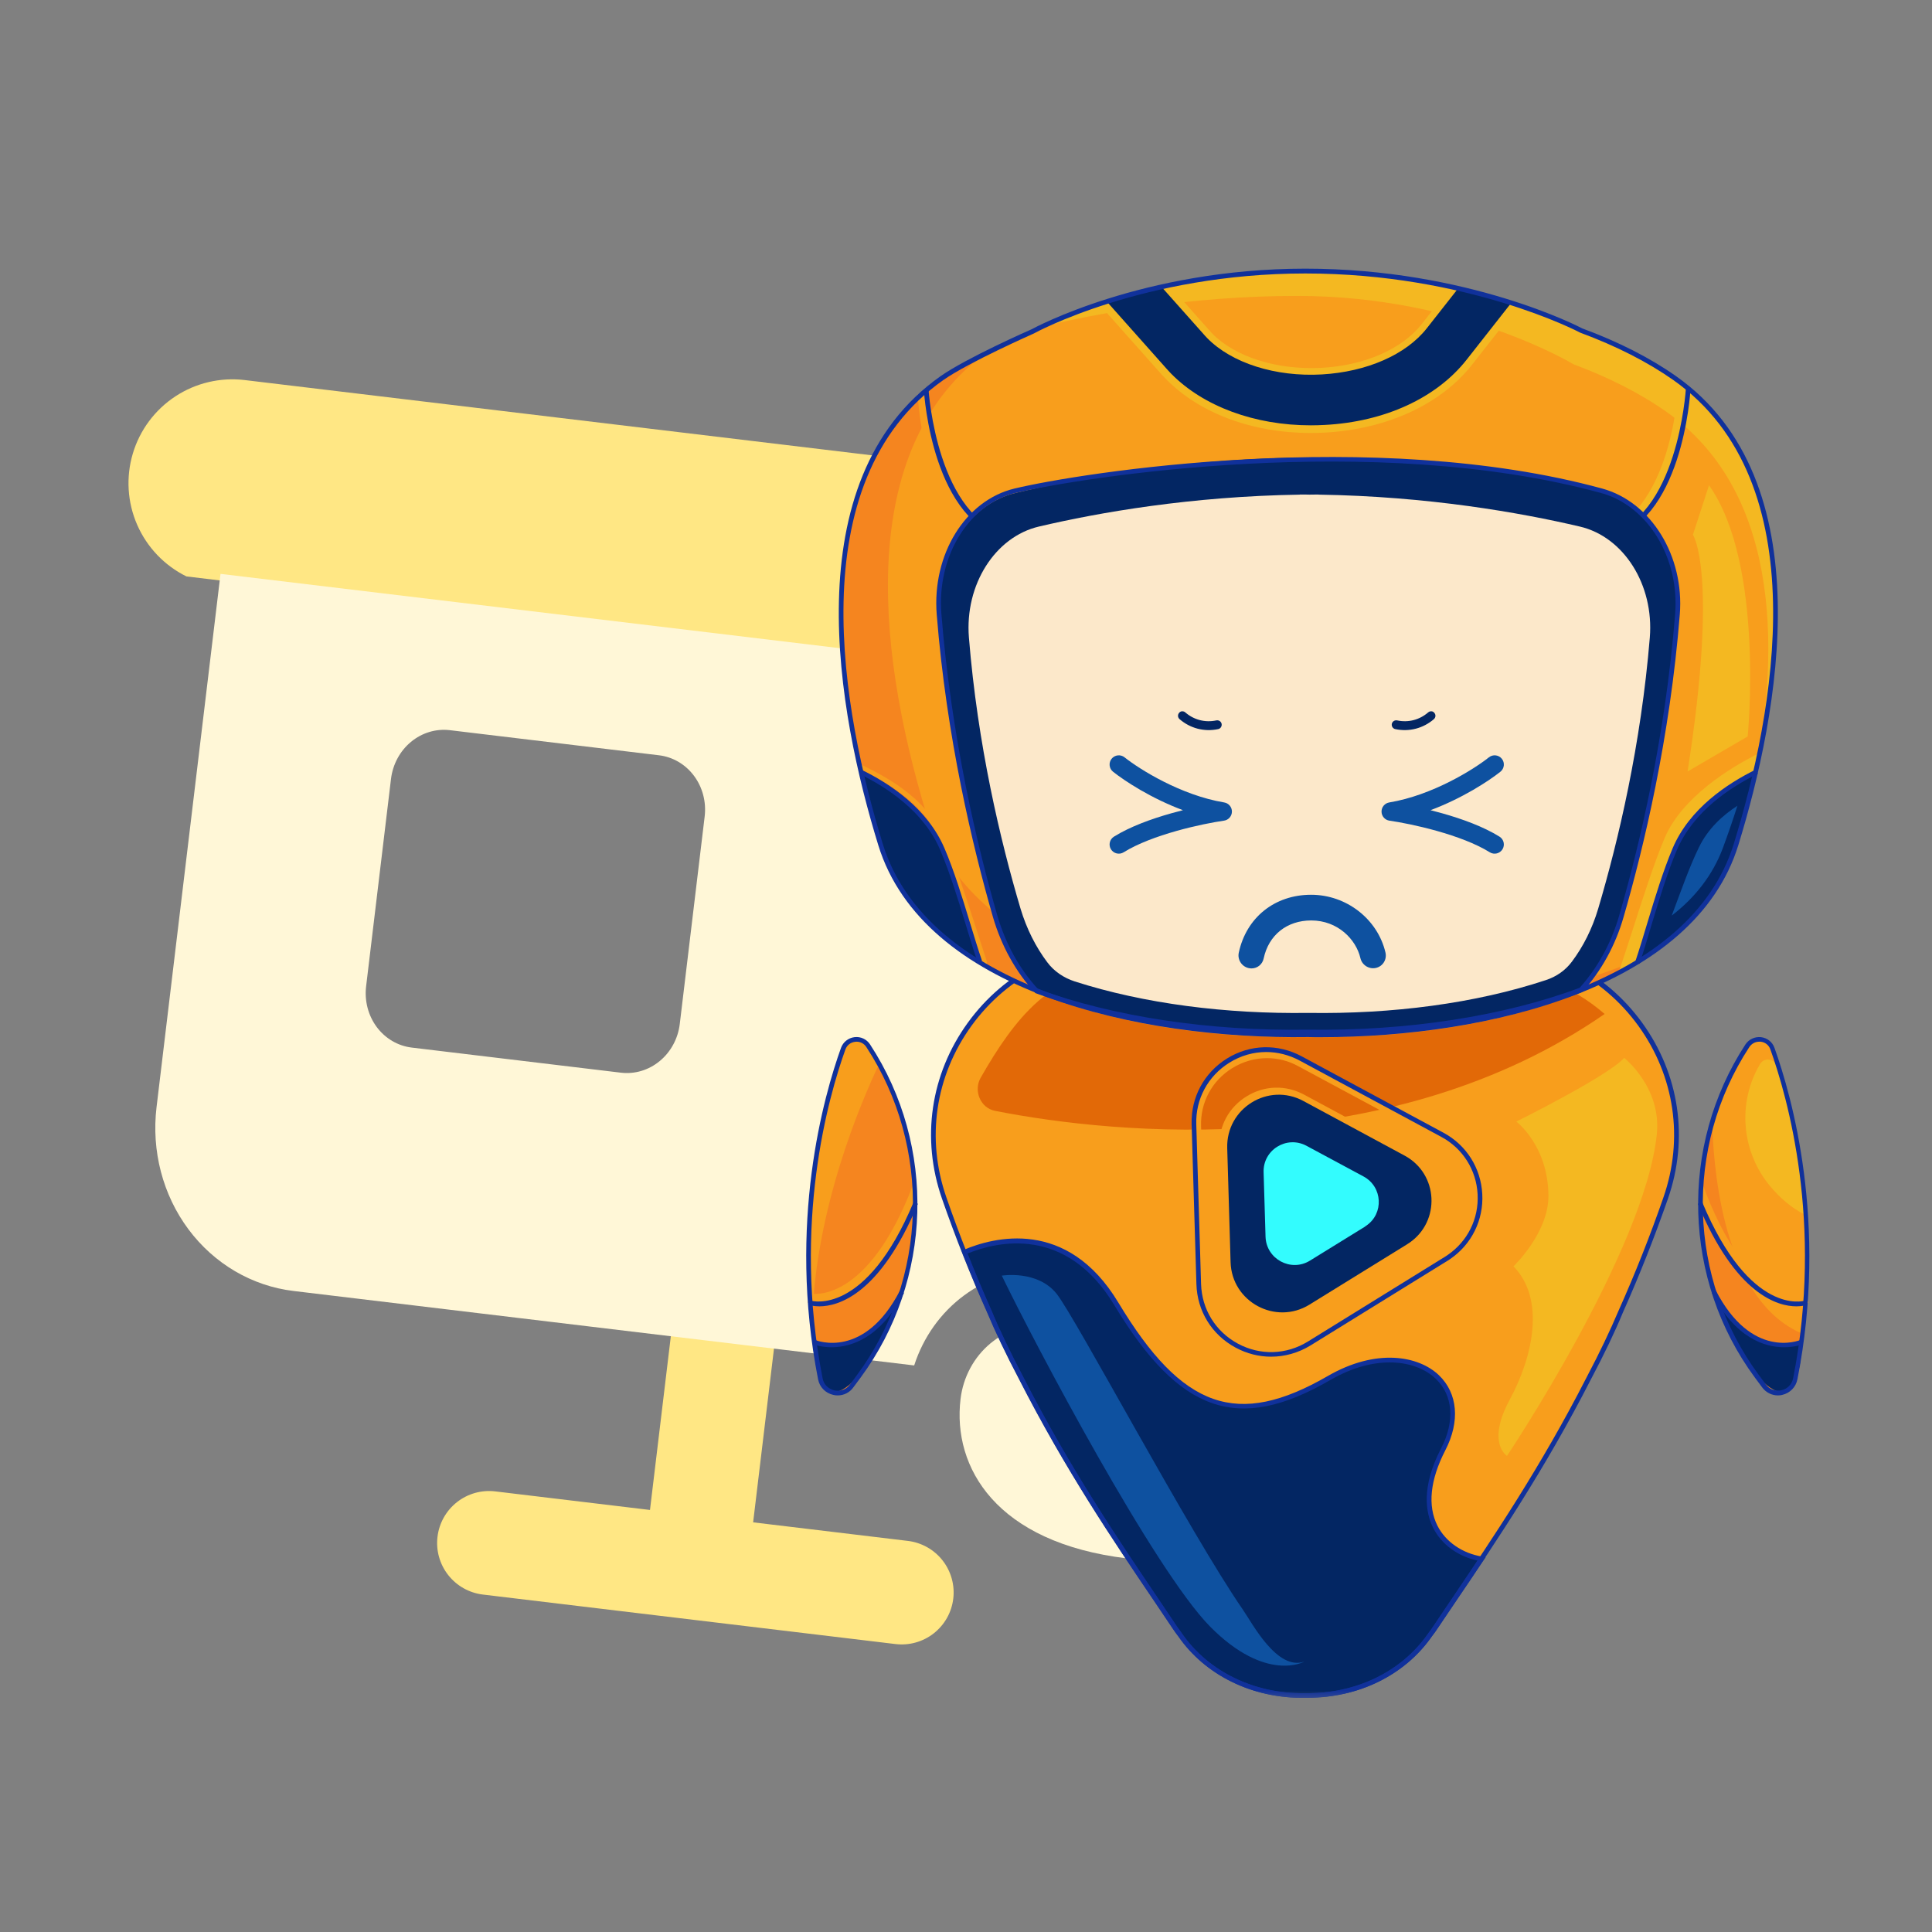 <svg width="100" height="100" viewBox="0 0 100 100" fill="none" xmlns="http://www.w3.org/2000/svg">
<rect x="0" y="0" width="100" height="100" fill="#808080" stroke="none"/>
<mask id="mask0_12665_30565" style="mask-type:alpha" maskUnits="userSpaceOnUse" x="0" y="0" width="100" height="100">
<rect width="100" height="100" fill="#D9D9D9"/>
</mask>
<g mask="url(#mask0_12665_30565)">
<path d="M12.677 19.673C11.416 19.52 10.142 19.818 9.08 20.514C8.018 21.211 7.236 22.26 6.874 23.478C6.512 24.695 6.592 26.001 7.101 27.165C7.609 28.328 8.513 29.275 9.652 29.836L39.018 33.359L34.711 69.257L33.643 78.155L25.634 77.194C24.926 77.109 24.214 77.309 23.653 77.75C23.092 78.19 22.729 78.836 22.645 79.544C22.559 80.252 22.759 80.965 23.2 81.525C23.64 82.086 24.286 82.449 24.994 82.534L46.351 85.096C47.059 85.181 47.772 84.981 48.332 84.541C48.893 84.1 49.256 83.455 49.341 82.747C49.426 82.039 49.226 81.326 48.785 80.765C48.345 80.204 47.699 79.842 46.991 79.757L38.982 78.796L40.05 69.897L44.357 34L73.723 37.523C74.963 37.247 76.065 36.542 76.834 35.531C77.603 34.521 77.99 33.271 77.926 32.003C77.862 30.734 77.351 29.529 76.484 28.602C75.617 27.674 74.449 27.083 73.188 26.934L12.677 19.673Z" fill="#FFE784"/>
<path fill-rule="evenodd" clip-rule="evenodd" d="M11.414 29.704L70.461 36.789L68.058 56.817C67.556 55.766 66.853 54.838 65.991 54.09C65.13 53.343 64.129 52.791 63.05 52.471C61.972 52.15 60.84 52.067 59.724 52.227C58.609 52.388 57.534 52.787 56.567 53.401C55.599 54.015 54.761 54.831 54.102 55.797C53.444 56.762 52.981 57.858 52.741 59.015C52.502 60.172 52.491 61.366 52.71 62.522C52.929 63.678 53.372 64.771 54.013 65.733C52.549 65.698 51.107 66.16 49.901 67.05C48.695 67.94 47.789 69.211 47.318 70.675L15.195 66.821C13.042 66.563 11.086 65.415 9.755 63.63C8.425 61.846 7.831 59.57 8.103 57.304L11.414 29.704ZM18.95 51.051L20.238 40.318C20.329 39.562 20.701 38.872 21.272 38.399C21.844 37.926 22.568 37.708 23.285 37.794L34.109 39.093C34.827 39.179 35.479 39.562 35.922 40.157C36.366 40.752 36.564 41.51 36.473 42.266L35.185 52.999C35.095 53.754 34.723 54.444 34.151 54.917C33.58 55.391 32.856 55.608 32.138 55.522L21.314 54.223C20.597 54.137 19.945 53.755 19.501 53.16C19.058 52.565 18.86 51.806 18.95 51.051Z" fill="#FFF7D7"/>
<path fill-rule="evenodd" clip-rule="evenodd" d="M64.07 65.216C65.213 64.27 65.957 62.889 66.138 61.379C66.319 59.868 65.923 58.351 65.036 57.162C64.149 55.972 62.845 55.206 61.41 55.034C59.974 54.862 58.526 55.297 57.383 56.243C56.24 57.19 55.496 58.57 55.314 60.08C55.133 61.591 55.53 63.108 56.416 64.298C57.303 65.487 58.608 66.253 60.043 66.425C61.478 66.597 62.927 66.162 64.07 65.216ZM58.335 80.663C65.099 81.475 68.234 78.226 68.659 74.68C68.795 73.547 68.498 72.41 67.833 71.517C67.168 70.625 66.189 70.051 65.113 69.922L54.289 68.623C53.213 68.494 52.127 68.82 51.269 69.53C50.412 70.24 49.854 71.275 49.718 72.408C49.291 75.967 51.57 79.851 58.335 80.663Z" fill="#FFF7D7"/>
<mask id="mask1_12665_30565" style="mask-type:alpha" maskUnits="userSpaceOnUse" x="29" y="12" width="78" height="77">
<rect x="29.792" y="12" width="76.25" height="76.25" fill="#D9D9D9"/>
</mask>
<g mask="url(#mask1_12665_30565)">
<path d="M86.218 61.959C88.457 55.519 83.638 48.811 76.823 48.918L74.183 48.958C74.162 48.958 74.149 48.958 74.129 48.958L67.548 49.065L60.967 48.958C60.947 48.958 60.934 48.958 60.914 48.958L58.273 48.918C51.458 48.811 46.64 55.519 48.878 61.959C49.608 64.063 50.393 66.02 51.21 67.836C51.653 68.902 52.222 70.074 52.859 71.287C55.633 76.729 58.562 80.83 60.807 84.188C60.894 84.315 60.987 84.442 61.081 84.563C62.569 86.714 65.049 87.739 67.555 87.706C70.055 87.746 72.541 86.714 74.028 84.563C74.122 84.442 74.216 84.315 74.303 84.188C76.548 80.83 79.477 76.729 82.251 71.287C82.888 70.074 83.457 68.908 83.9 67.836C84.704 66.013 85.488 64.063 86.218 61.959Z" fill="#F89E1C"/>
<path d="M74.725 75.02C76.582 71.428 72.903 68.962 68.815 71.328C63.943 74.142 61.061 72.876 57.811 67.488C55.171 63.105 51.311 64.238 49.957 64.814C50.379 65.879 50.808 66.911 51.25 67.897C51.693 68.962 52.262 70.135 52.899 71.348C55.673 76.789 58.602 80.891 60.847 84.248C60.934 84.375 61.028 84.503 61.122 84.623C62.609 86.774 65.089 87.8 67.595 87.766C70.095 87.806 72.581 86.774 74.069 84.623C74.162 84.503 74.256 84.375 74.343 84.248C75.074 83.149 75.885 81.976 76.729 80.696C74.786 80.381 72.929 78.491 74.725 75.02Z" fill="#032663"/>
<path d="M67.428 87.88C64.781 87.88 62.381 86.694 60.994 84.684C60.9 84.563 60.807 84.436 60.719 84.302C60.398 83.819 60.056 83.317 59.708 82.801C57.67 79.792 55.144 76.052 52.765 71.388C52.088 70.102 51.532 68.935 51.11 67.93C50.661 66.932 50.225 65.893 49.816 64.848L49.776 64.74L49.883 64.693C51.405 64.043 55.231 63.011 57.885 67.421C61.209 72.936 64.043 73.928 68.728 71.221C71.221 69.78 73.412 70.162 74.478 71.18C75.456 72.119 75.583 73.573 74.806 75.074C74.022 76.595 73.881 77.942 74.404 78.974C74.826 79.805 75.69 80.401 76.716 80.569L76.903 80.596L76.796 80.75C76.32 81.467 75.858 82.151 75.409 82.807C75.061 83.323 74.725 83.819 74.404 84.295C74.317 84.429 74.223 84.556 74.129 84.677C72.722 86.714 70.276 87.914 67.562 87.867C67.515 87.88 67.468 87.88 67.428 87.88ZM67.562 87.639C70.195 87.679 72.568 86.527 73.935 84.55C74.028 84.422 74.122 84.302 74.203 84.174C74.524 83.692 74.859 83.196 75.208 82.68C75.623 82.07 76.046 81.433 76.488 80.777C75.463 80.562 74.612 79.939 74.183 79.088C73.794 78.317 73.546 76.977 74.591 74.967L74.699 75.02L74.591 74.967C75.315 73.566 75.215 72.219 74.31 71.361C73.305 70.403 71.227 70.055 68.848 71.435C64.077 74.196 61.048 73.144 57.677 67.555C55.177 63.413 51.612 64.258 50.084 64.881C50.48 65.886 50.902 66.885 51.331 67.85C51.746 68.855 52.303 70.008 52.979 71.294C55.352 75.945 57.878 79.678 59.909 82.68C60.257 83.196 60.599 83.699 60.92 84.181C61.008 84.308 61.095 84.429 61.189 84.556C62.556 86.527 64.941 87.686 67.562 87.639Z" fill="#10319B"/>
<path d="M43.644 54.279C42.686 56.947 40.897 63.413 42.458 71.375C42.612 72.152 43.617 72.373 44.087 71.737L44.455 71.241C48.174 66.201 48.369 59.379 44.944 54.132C44.616 53.623 43.852 53.71 43.644 54.279Z" fill="#F5851F"/>
<path d="M67.676 87.88C67.629 87.88 67.588 87.88 67.542 87.88C64.848 87.92 62.382 86.727 60.974 84.683C60.88 84.563 60.787 84.436 60.7 84.302C60.378 83.819 60.036 83.316 59.688 82.8C57.65 79.791 55.124 76.052 52.745 71.388C52.068 70.101 51.512 68.935 51.09 67.93C50.232 66.007 49.448 64.03 48.758 62.046C47.672 58.93 48.161 55.606 50.091 52.939C52.014 50.285 54.99 48.797 58.274 48.844L60.907 48.885H60.961L67.542 48.992L74.122 48.885H74.156L76.816 48.844C80.1 48.791 83.075 50.285 84.999 52.939C86.929 55.606 87.418 58.93 86.332 62.046C85.642 64.03 84.858 66.013 84 67.937C83.585 68.942 83.028 70.108 82.345 71.395C79.966 76.052 77.433 79.798 75.402 82.807C75.054 83.323 74.712 83.826 74.39 84.308C74.303 84.442 74.21 84.57 74.116 84.69C72.728 86.694 70.329 87.88 67.676 87.88ZM67.542 87.639C70.175 87.679 72.547 86.526 73.915 84.549C74.008 84.422 74.102 84.302 74.183 84.174C74.504 83.692 74.846 83.189 75.195 82.673C77.225 79.671 79.751 75.931 82.124 71.287C82.801 70.007 83.35 68.848 83.772 67.85C84.63 65.933 85.414 63.956 86.098 61.979C87.157 58.937 86.681 55.693 84.798 53.093C82.921 50.506 80.006 49.052 76.816 49.099L74.183 49.139H74.149L67.548 49.246L60.961 49.139H60.907L58.267 49.099C55.077 49.052 52.162 50.506 50.285 53.093C48.402 55.7 47.927 58.937 48.985 61.979C49.669 63.956 50.453 65.933 51.311 67.85C51.726 68.855 52.282 70.007 52.959 71.294C55.332 75.945 57.858 79.677 59.889 82.68C60.237 83.196 60.579 83.698 60.901 84.181C60.988 84.308 61.075 84.429 61.169 84.556C62.542 86.526 64.928 87.686 67.542 87.639Z" fill="#10319B"/>
<path d="M83.055 52.483C81.36 51.016 79.202 50.131 76.79 50.178L74.142 50.225C74.122 50.225 74.109 50.225 74.089 50.225L67.475 50.339L60.86 50.225C60.84 50.225 60.827 50.225 60.807 50.225L58.16 50.178C54.487 50.118 52.49 52.758 50.761 55.78C50.373 56.464 50.755 57.349 51.498 57.496C57.764 58.736 72.018 60.123 83.055 52.483Z" fill="#E26907"/>
<path d="M65.826 70.162C65.196 70.162 64.559 70.008 63.976 69.693C62.737 69.022 61.973 67.783 61.926 66.376L61.684 58.307C61.644 56.9 62.335 55.613 63.534 54.876C64.734 54.132 66.188 54.092 67.428 54.762L74.591 58.615C75.791 59.259 76.548 60.452 76.622 61.812C76.696 63.172 76.066 64.439 74.947 65.203C74.913 65.23 74.873 65.25 74.839 65.276L74.793 65.303L67.877 69.579C67.24 69.961 66.53 70.162 65.826 70.162ZM65.578 54.769C64.962 54.769 64.338 54.943 63.782 55.285C62.73 55.935 62.127 57.061 62.167 58.294L62.408 66.362C62.449 67.595 63.119 68.681 64.204 69.264C65.29 69.847 66.57 69.813 67.615 69.163L74.578 64.861C74.612 64.841 74.645 64.821 74.672 64.801C75.65 64.13 76.2 63.025 76.133 61.832C76.072 60.646 75.409 59.6 74.357 59.038L67.193 55.184C66.684 54.903 66.128 54.769 65.578 54.769Z" fill="#F89E1C"/>
<path d="M65.792 70.222C65.169 70.222 64.539 70.068 63.956 69.753C62.723 69.089 61.966 67.863 61.926 66.462L61.678 58.193C61.638 56.799 62.321 55.526 63.507 54.789C64.693 54.051 66.141 54.011 67.374 54.675L74.712 58.629C75.898 59.265 76.649 60.451 76.722 61.798C76.796 63.145 76.173 64.405 75.067 65.162C75.034 65.189 74.993 65.209 74.96 65.236L74.913 65.263L67.823 69.646C67.193 70.028 66.496 70.222 65.792 70.222ZM65.538 54.453C64.881 54.453 64.224 54.635 63.635 55.003C62.522 55.693 61.879 56.886 61.919 58.193L62.167 66.462C62.207 67.769 62.917 68.922 64.07 69.545C65.223 70.168 66.576 70.128 67.696 69.438L74.826 65.028C74.859 65.008 74.893 64.981 74.926 64.961C75.965 64.251 76.548 63.078 76.481 61.812C76.414 60.552 75.71 59.439 74.598 58.843L67.26 54.889C66.717 54.601 66.127 54.453 65.538 54.453Z" fill="#10319B"/>
<path d="M44.944 54.132C44.616 53.629 43.852 53.716 43.644 54.279C42.8 56.624 41.312 61.912 42.036 68.566C42.15 62.636 44.603 56.959 45.507 55.063C45.326 54.748 45.145 54.433 44.944 54.132Z" fill="#F89E1C"/>
<path d="M42.311 67.481C42.016 67.481 41.835 67.428 41.808 67.421L41.949 66.959L41.875 67.187L41.942 66.952C41.969 66.959 44.871 67.589 47.263 61.316L47.39 62.261C45.44 67.2 43.309 67.481 42.311 67.481Z" fill="#F89E1C"/>
<path d="M42.136 69.472C42.136 69.472 44.67 70.718 46.613 66.838C46.613 66.838 45.005 71.656 43.289 72.045C43.289 72.045 42.177 72.293 42.136 69.472Z" fill="#032663"/>
<path d="M43.363 72.226C43.282 72.226 43.209 72.219 43.128 72.199C42.726 72.105 42.425 71.804 42.344 71.395C40.756 63.306 42.646 56.699 43.53 54.239C43.638 53.938 43.906 53.723 44.227 53.683C44.549 53.643 44.864 53.79 45.038 54.065C48.476 59.326 48.275 66.255 44.542 71.308L44.174 71.804C43.986 72.072 43.684 72.226 43.363 72.226ZM44.335 53.918C44.308 53.918 44.288 53.918 44.261 53.924C44.026 53.951 43.839 54.099 43.758 54.32C42.88 56.766 41.004 63.32 42.579 71.348C42.639 71.656 42.867 71.891 43.182 71.965C43.49 72.031 43.805 71.918 43.993 71.663L44.361 71.167C48.034 66.195 48.228 59.373 44.844 54.199C44.73 54.018 44.542 53.918 44.335 53.918Z" fill="#10319B"/>
<path d="M43.048 69.733C42.478 69.733 42.103 69.585 42.096 69.578L42.19 69.357C42.291 69.397 44.737 70.362 46.58 66.804L46.794 66.918C45.561 69.29 44.02 69.733 43.048 69.733Z" fill="#10319B"/>
<path d="M42.411 67.616C42.123 67.616 41.949 67.562 41.922 67.555L41.996 67.328C42.023 67.334 44.824 68.132 47.29 62.214L47.511 62.308C45.541 67.033 43.363 67.616 42.411 67.616Z" fill="#10319B"/>
<path d="M91.747 54.279C92.705 56.947 94.494 63.413 92.933 71.375C92.779 72.152 91.774 72.373 91.305 71.737L90.936 71.241C87.217 66.201 87.022 59.379 90.447 54.132C90.775 53.623 91.539 53.71 91.747 54.279Z" fill="#F89E1C"/>
<path d="M91.103 55.07C91.097 55.084 91.09 55.09 91.083 55.104C89.911 57.101 90.145 59.641 91.633 61.41C92.122 61.993 92.719 62.522 93.422 62.871C93.415 59.245 92.484 56.444 91.941 55.13C91.794 54.775 91.298 54.742 91.103 55.07Z" fill="#F4B821"/>
<path d="M88.624 58.247C87.411 62.63 88.195 67.441 90.936 71.241L91.291 71.737C91.331 71.797 91.385 71.844 91.439 71.891L92.658 71.824C92.772 71.703 92.853 71.556 92.886 71.375C93.04 70.571 93.161 69.787 93.255 69.016C89.421 67.374 88.731 61.256 88.624 58.247Z" fill="#F5851F"/>
<path d="M93.027 67.494C92.015 67.494 89.844 66.864 87.947 62.053L88.108 61.242C90.527 67.89 93.409 66.972 93.436 66.965L93.597 67.421C93.563 67.427 93.362 67.494 93.027 67.494Z" fill="#F89E1C"/>
<path d="M93.255 69.472C93.255 69.472 90.722 70.718 88.778 66.838C88.778 66.838 90.387 71.656 92.102 72.045C92.102 72.045 93.215 72.293 93.255 69.472Z" fill="#032663"/>
<path d="M92.028 72.226C91.707 72.226 91.405 72.078 91.204 71.804L90.836 71.308C87.103 66.255 86.909 59.326 90.34 54.065C90.521 53.79 90.829 53.65 91.151 53.683C91.472 53.723 91.74 53.931 91.847 54.239C92.732 56.705 94.629 63.313 93.034 71.395C92.953 71.797 92.652 72.105 92.25 72.199C92.183 72.219 92.109 72.226 92.028 72.226ZM91.057 53.918C90.849 53.918 90.668 54.018 90.547 54.192C87.163 59.366 87.358 66.188 91.03 71.16L91.398 71.656C91.586 71.911 91.901 72.025 92.209 71.958C92.518 71.891 92.746 71.656 92.812 71.341C94.394 63.313 92.511 56.759 91.633 54.313C91.553 54.092 91.365 53.944 91.13 53.918C91.104 53.918 91.084 53.918 91.057 53.918Z" fill="#10319B"/>
<path d="M92.344 69.733C91.372 69.733 89.831 69.29 88.597 66.912L88.812 66.798C90.655 70.363 93.101 69.398 93.201 69.351L93.295 69.572C93.288 69.585 92.913 69.733 92.344 69.733Z" fill="#10319B"/>
<path d="M92.98 67.616C92.028 67.616 89.851 67.033 87.88 62.308L88.102 62.214C90.581 68.152 93.369 67.334 93.396 67.328L93.469 67.555C93.442 67.562 93.268 67.616 92.98 67.616Z" fill="#10319B"/>
<path d="M66.275 68.306C65.792 68.306 65.31 68.185 64.861 67.944C63.909 67.434 63.326 66.49 63.293 65.411L63.112 59.366C63.078 58.287 63.608 57.309 64.526 56.746C65.444 56.176 66.556 56.149 67.501 56.659L72.862 59.547C73.781 60.043 74.357 60.954 74.41 61.993C74.464 63.032 73.988 64.003 73.13 64.586C73.104 64.606 73.077 64.62 73.05 64.64L73.016 64.66L67.836 67.863C67.354 68.151 66.818 68.306 66.275 68.306ZM66.087 56.779C65.632 56.779 65.183 56.907 64.774 57.154C64.01 57.63 63.568 58.448 63.594 59.352L63.775 65.397C63.802 66.302 64.291 67.093 65.089 67.522C65.879 67.95 66.818 67.924 67.582 67.448L72.789 64.224C72.816 64.211 72.836 64.191 72.856 64.177C73.573 63.688 73.968 62.877 73.921 62.013C73.874 61.148 73.392 60.385 72.628 59.969L67.267 57.081C66.898 56.88 66.496 56.779 66.087 56.779Z" fill="#F89E1C"/>
<path d="M72.869 64.378C72.896 64.365 72.923 64.344 72.943 64.331C74.571 63.219 74.457 60.759 72.702 59.814L67.461 56.986C65.645 56.008 63.46 57.362 63.521 59.426L63.695 65.33C63.755 67.387 66.027 68.607 67.776 67.528L72.842 64.398C72.849 64.391 72.862 64.385 72.869 64.378Z" fill="#032663"/>
<path d="M70.678 63.467C70.691 63.46 70.705 63.447 70.718 63.44C71.636 62.817 71.569 61.43 70.577 60.894L67.622 59.305C66.597 58.756 65.364 59.52 65.404 60.679L65.504 64.01C65.538 65.169 66.818 65.859 67.803 65.25L70.658 63.487C70.664 63.48 70.671 63.474 70.678 63.467Z" fill="#33FCFE"/>
<path d="M84.067 54.756C83.25 55.687 78.485 58.053 78.485 58.053C78.485 58.053 80.12 59.279 80.147 61.873C80.167 63.809 78.338 65.545 78.338 65.545C79.986 67.227 79.363 70.196 78.143 72.447C76.924 74.699 78.002 75.356 78.002 75.356C78.002 75.356 85.133 64.701 85.756 58.716C86.011 56.283 84.067 54.756 84.067 54.756Z" fill="#F4B821"/>
<path d="M51.853 66.027C51.853 66.027 53.703 65.719 54.695 66.972C55.687 68.225 61.584 79.343 64.332 83.317C64.827 84.034 66.101 86.493 67.515 86.004C67.515 86.004 65.544 87.123 62.643 84.201C59.748 81.273 53.556 69.552 51.853 66.027Z" fill="#0E51A0"/>
<path d="M48.753 19.577C50.097 18.629 51.703 17.823 53.476 17.151L53.362 17.178C53.362 17.178 59.059 14.027 67.557 14.027C76.029 14.027 81.793 17.084 81.827 17.104C83.654 17.783 85.293 18.602 86.671 19.57C93.301 24.239 92.757 34.269 89.848 43.722C87.746 50.601 77.729 53.732 67.719 53.577C57.709 53.732 47.692 50.601 45.575 43.722C42.666 34.276 42.122 24.246 48.753 19.577Z" fill="#F89E1C"/>
<path d="M48.753 19.609C49.459 19.112 50.238 18.655 51.071 18.232C44.575 22.955 45.125 32.931 48.014 42.337C50.13 49.23 60.141 52.361 70.157 52.213C75.848 52.3 81.538 51.319 85.784 49.196C81.464 52.34 74.591 53.791 67.712 53.684C57.702 53.839 47.685 50.701 45.569 43.808C42.667 34.342 42.122 24.292 48.753 19.609Z" fill="#F5851F"/>
<path d="M51.85 28.021C47.786 27.174 47.517 20.698 47.504 20.416L47.987 20.402C47.987 20.463 48.256 26.778 51.944 27.544L51.85 28.021Z" fill="#F89E1C"/>
<path d="M82.707 28.269L82.572 27.806C86.617 26.63 86.852 20.06 86.852 19.992L87.335 20.006C87.329 20.288 87.087 27 82.707 28.269Z" fill="#F4B821"/>
<path d="M67.86 19.784C65.582 19.784 63.466 19.039 62.23 17.782C62.19 17.742 62.149 17.702 62.109 17.655L59.892 15.156L60.436 14.672L62.653 17.164C62.68 17.198 62.714 17.232 62.747 17.265C63.95 18.488 66.113 19.16 68.404 19.039C70.627 18.918 72.562 18.071 73.577 16.788L75.162 14.773L75.733 15.223L74.148 17.238C73.012 18.689 70.876 19.63 68.444 19.764C68.243 19.778 68.054 19.784 67.86 19.784Z" fill="#F4B821"/>
<path d="M67.846 22.411C64.83 22.411 62.096 21.397 60.355 19.623C60.295 19.563 60.228 19.495 60.167 19.428L60.1 19.354L57.057 15.935L57.601 15.451L60.705 18.945C60.759 19.005 60.812 19.066 60.873 19.119C62.478 20.745 65.025 21.686 67.846 21.686C68.075 21.686 68.31 21.679 68.545 21.666C71.555 21.497 74.141 20.315 75.633 18.414L77.897 15.532L78.468 15.982L76.204 18.864C74.585 20.927 71.803 22.21 68.585 22.391C68.343 22.404 68.095 22.411 67.846 22.411Z" fill="#F4B821"/>
<path d="M86.294 21.343C84.917 20.369 83.278 19.536 81.451 18.858C81.41 18.838 75.633 15.317 67.161 15.317C61.585 15.31 56.714 16.244 54.014 16.883C55.727 16.076 60.739 14.027 67.564 14.027C76.036 14.027 81.8 17.111 81.834 17.131C83.661 17.816 85.3 18.643 86.677 19.617C92.589 23.816 92.798 32.314 90.708 40.86C92.361 32.919 91.81 25.26 86.294 21.343Z" fill="#F4B821"/>
<path d="M83.103 27.94L83.056 27.705C86.845 26.919 87.255 20.174 87.262 20.107L87.504 20.12C87.483 20.402 87.074 27.114 83.103 27.94Z" fill="#10319B"/>
<path d="M75.915 18.615L78.179 15.733C77.386 15.478 76.466 15.216 75.438 14.974L73.853 16.99C72.778 18.36 70.742 19.247 68.418 19.381C66.026 19.516 63.755 18.797 62.485 17.5C62.445 17.46 62.411 17.426 62.378 17.386L60.161 14.894C59.106 15.129 58.159 15.397 57.333 15.659L60.376 19.079L60.443 19.153C60.504 19.213 60.557 19.28 60.618 19.341C62.291 21.041 64.951 22.015 67.847 22.015C68.082 22.015 68.323 22.008 68.565 21.995C71.676 21.833 74.356 20.597 75.915 18.615Z" fill="#032663"/>
<path d="M52.247 27.941C48.276 27.114 47.84 20.47 47.819 20.188L48.061 20.174C48.068 20.241 48.505 26.919 52.294 27.705L52.247 27.941Z" fill="#10319B"/>
<path d="M67.665 53.489C62.714 53.563 57.769 52.878 53.671 51.373C52.717 50.352 51.958 49.035 51.515 47.503C50.379 43.573 49.103 38.078 48.612 31.904C48.37 28.867 50.084 26.113 52.542 25.521C55.895 24.715 61.068 23.781 67.208 23.687V23.681C67.383 23.681 67.551 23.687 67.725 23.687C67.9 23.687 68.068 23.681 68.243 23.681V23.687C74.383 23.781 79.435 24.561 82.788 25.367C85.246 25.958 87.081 28.867 86.839 31.904C86.348 38.078 85.072 43.573 83.936 47.503C83.5 49.002 82.767 50.291 81.84 51.312C77.695 52.858 72.677 53.563 67.665 53.489Z" fill="#032663"/>
<path d="M84.763 49.781L83.789 50.312C83.97 49.774 84.272 48.867 84.474 48.229C85.011 46.55 85.623 44.642 86.167 43.365C87.047 41.303 89.492 39.744 91.098 38.965L90.823 40.02C89.324 40.752 87.625 41.793 86.832 43.654C86.301 44.904 85.697 46.791 85.159 48.458C84.964 49.089 84.944 49.244 84.763 49.781Z" fill="#F4B821"/>
<path d="M50.97 49.936C50.916 49.936 50.87 49.902 50.856 49.855C50.695 49.378 50.527 48.854 50.352 48.324C49.828 46.705 49.23 44.864 48.673 43.554C47.86 41.652 46.113 40.598 44.507 39.812C44.447 39.785 44.42 39.711 44.454 39.65C44.48 39.59 44.554 39.563 44.615 39.597C46.261 40.396 48.054 41.484 48.901 43.46C49.465 44.783 50.063 46.624 50.587 48.25C50.762 48.78 50.93 49.298 51.084 49.781C51.105 49.842 51.071 49.916 51.011 49.936C50.997 49.936 50.984 49.936 50.97 49.936Z" fill="#F89E1C"/>
<path d="M90.903 39.986C90.614 41.236 90.278 42.492 89.895 43.735C89.109 46.301 87.249 48.343 84.702 49.902C85.361 47.934 85.912 45.737 86.651 43.997C87.531 41.948 89.486 40.671 90.903 39.986Z" fill="#032663"/>
<path d="M89.177 43.89C89.445 43.164 89.694 42.439 89.929 41.706C89.177 42.19 88.404 42.889 87.934 43.863C87.43 44.897 86.986 46.174 86.529 47.39C87.725 46.469 88.646 45.307 89.177 43.89Z" fill="#0E51A0"/>
<path d="M84.857 49.889L84.628 49.815C84.857 49.136 85.072 48.417 85.28 47.725C85.677 46.409 86.093 45.052 86.577 43.903C87.45 41.847 89.405 40.557 90.883 39.831L90.99 40.047C89.546 40.752 87.652 42.002 86.798 43.99C86.315 45.126 85.905 46.476 85.508 47.786C85.3 48.491 85.085 49.21 84.857 49.889Z" fill="#10319B"/>
<path d="M44.507 39.986C44.796 41.236 45.132 42.492 45.515 43.735C46.301 46.301 48.162 48.343 50.708 49.902C50.05 47.934 49.499 45.737 48.76 43.997C47.887 41.948 45.925 40.671 44.507 39.986Z" fill="#032663"/>
<path d="M68.377 53.685C68.155 53.685 67.933 53.685 67.719 53.678C58.898 53.812 47.786 51.293 45.461 43.749C43.379 36.99 41.034 24.857 48.686 19.469L48.753 19.57L48.686 19.469C50.023 18.529 53.268 17.098 53.409 17.037C53.456 17.01 59.133 13.906 67.564 13.906C76.022 13.906 81.833 16.963 81.894 16.997C83.768 17.689 85.407 18.522 86.751 19.469C94.403 24.857 92.058 36.99 89.976 43.742C87.705 51.105 77.077 53.685 68.377 53.685ZM67.712 53.436C67.927 53.436 68.148 53.443 68.37 53.443C76.99 53.443 87.51 50.91 89.741 43.675C91.803 36.983 94.134 24.971 86.61 19.671C85.28 18.737 83.661 17.91 81.793 17.219C81.719 17.178 75.955 14.155 67.564 14.155C59.2 14.155 53.57 17.225 53.516 17.259C53.476 17.279 50.151 18.744 48.827 19.671C41.296 24.965 43.634 36.983 45.69 43.675C47.974 51.092 58.985 53.571 67.712 53.436Z" fill="#10319B"/>
<path d="M67.719 52.428C63.473 52.489 59.234 51.958 55.619 50.796C55.062 50.614 54.558 50.278 54.208 49.808C53.611 49.015 53.14 48.081 52.825 47.04C51.776 43.506 50.601 38.555 50.151 32.999C49.929 30.265 51.508 27.786 53.772 27.255C56.862 26.529 61.632 25.69 67.295 25.602V25.596C67.457 25.596 67.611 25.596 67.772 25.602C67.934 25.602 68.088 25.596 68.249 25.596V25.602C73.913 25.69 78.676 26.529 81.773 27.255C84.044 27.786 85.616 30.265 85.394 32.999C84.937 38.555 83.768 43.506 82.72 47.04C82.411 48.075 81.948 48.995 81.357 49.781C81.021 50.231 80.55 50.554 80.02 50.728C76.352 51.944 72.038 52.495 67.719 52.428Z" fill="#FCE8CA"/>
<path fill-rule="evenodd" clip-rule="evenodd" d="M57.536 39.275C57.7 39.069 58 39.035 58.206 39.199C58.984 39.819 61.127 41.164 63.365 41.535C63.597 41.574 63.767 41.776 63.764 42.011C63.761 42.246 63.587 42.444 63.354 42.477C62.804 42.556 61.871 42.734 60.886 43.012C59.895 43.292 58.886 43.662 58.161 44.114C57.937 44.253 57.643 44.184 57.504 43.961C57.365 43.737 57.434 43.444 57.657 43.305C58.496 42.782 59.606 42.383 60.628 42.095C60.831 42.037 61.032 41.984 61.229 41.935C59.592 41.325 58.227 40.434 57.612 39.945C57.406 39.781 57.372 39.481 57.536 39.275Z" fill="#0E51A0"/>
<path d="M61.25 36.822C61.284 36.828 61.322 36.846 61.352 36.875C61.796 37.26 62.379 37.412 62.956 37.288C63.083 37.263 63.204 37.342 63.23 37.464C63.255 37.591 63.176 37.712 63.055 37.738C62.338 37.891 61.609 37.703 61.053 37.222C60.957 37.135 60.946 36.993 61.032 36.896C61.079 36.828 61.166 36.802 61.25 36.822Z" fill="#032663"/>
<path fill-rule="evenodd" clip-rule="evenodd" d="M77.736 39.275C77.572 39.069 77.272 39.035 77.066 39.199C76.287 39.819 74.145 41.164 71.906 41.535C71.674 41.574 71.505 41.776 71.508 42.011C71.511 42.246 71.684 42.444 71.917 42.477C72.468 42.556 73.4 42.734 74.385 43.012C75.377 43.292 76.385 43.662 77.111 44.114C77.334 44.253 77.628 44.184 77.767 43.961C77.906 43.737 77.838 43.444 77.615 43.305C76.775 42.782 75.665 42.383 74.644 42.095C74.441 42.037 74.24 41.984 74.043 41.935C75.679 41.325 77.045 40.434 77.66 39.945C77.865 39.781 77.9 39.481 77.736 39.275Z" fill="#0E51A0"/>
<path d="M74.022 36.822C73.988 36.828 73.95 36.846 73.92 36.875C73.476 37.26 72.893 37.412 72.316 37.288C72.189 37.263 72.068 37.342 72.041 37.464C72.016 37.591 72.096 37.712 72.217 37.738C72.934 37.891 73.662 37.703 74.219 37.222C74.315 37.135 74.326 36.993 74.239 36.896C74.193 36.828 74.106 36.802 74.022 36.822Z" fill="#032663"/>
<path d="M64.774 50.125C64.726 50.123 64.677 50.121 64.627 50.108C64.269 50.026 64.042 49.668 64.119 49.311C64.509 47.491 65.976 46.315 67.855 46.313C69.686 46.308 71.306 47.57 71.712 49.304C71.795 49.665 71.574 50.021 71.215 50.1C70.856 50.179 70.498 49.952 70.414 49.591C70.189 48.621 69.242 47.643 67.87 47.642C66.61 47.643 65.667 48.395 65.408 49.606C65.344 49.918 65.079 50.126 64.774 50.125Z" fill="#0E51A0"/>
<path d="M66.913 53.543C62.015 53.543 57.433 52.811 53.624 51.414L53.597 51.407L53.577 51.387C52.583 50.319 51.83 48.962 51.394 47.463C50.352 43.849 48.995 38.199 48.485 31.81C48.236 28.7 49.963 25.898 52.509 25.287C55.928 24.467 71.112 22.062 82.929 25.287C85.462 25.979 87.188 28.78 86.946 31.81C86.436 38.199 85.085 43.849 84.037 47.463C83.614 48.935 82.875 50.272 81.914 51.326L81.894 51.346L81.867 51.36C77.89 52.851 72.845 53.631 67.658 53.55C67.41 53.543 67.161 53.543 66.913 53.543ZM67.665 53.295C72.811 53.375 77.809 52.603 81.76 51.131C82.687 50.104 83.399 48.814 83.809 47.389C84.85 43.788 86.201 38.152 86.704 31.783C86.939 28.867 85.287 26.173 82.862 25.515C71.091 22.304 55.969 24.702 52.563 25.515C50.137 26.099 48.485 28.794 48.727 31.783C49.237 38.152 50.581 43.788 51.622 47.389C52.045 48.847 52.771 50.164 53.732 51.199C57.648 52.623 62.593 53.375 67.665 53.295Z" fill="#10319B"/>
<path d="M50.601 49.808C50.379 49.15 50.171 48.465 49.969 47.799C49.573 46.496 49.156 45.153 48.666 43.997C47.819 42.008 45.918 40.752 44.474 40.053L44.581 39.838C46.059 40.557 48.007 41.847 48.888 43.91C49.385 45.072 49.801 46.429 50.197 47.732C50.399 48.397 50.607 49.083 50.829 49.734L50.601 49.808Z" fill="#10319B"/>
<path d="M87.349 39.932L90.46 38.118C90.46 38.118 91.346 29.183 88.458 25.118L87.625 27.678C87.625 27.678 88.962 29.62 87.349 39.932Z" fill="#F4B821"/>
</g>
</g>
</svg>
